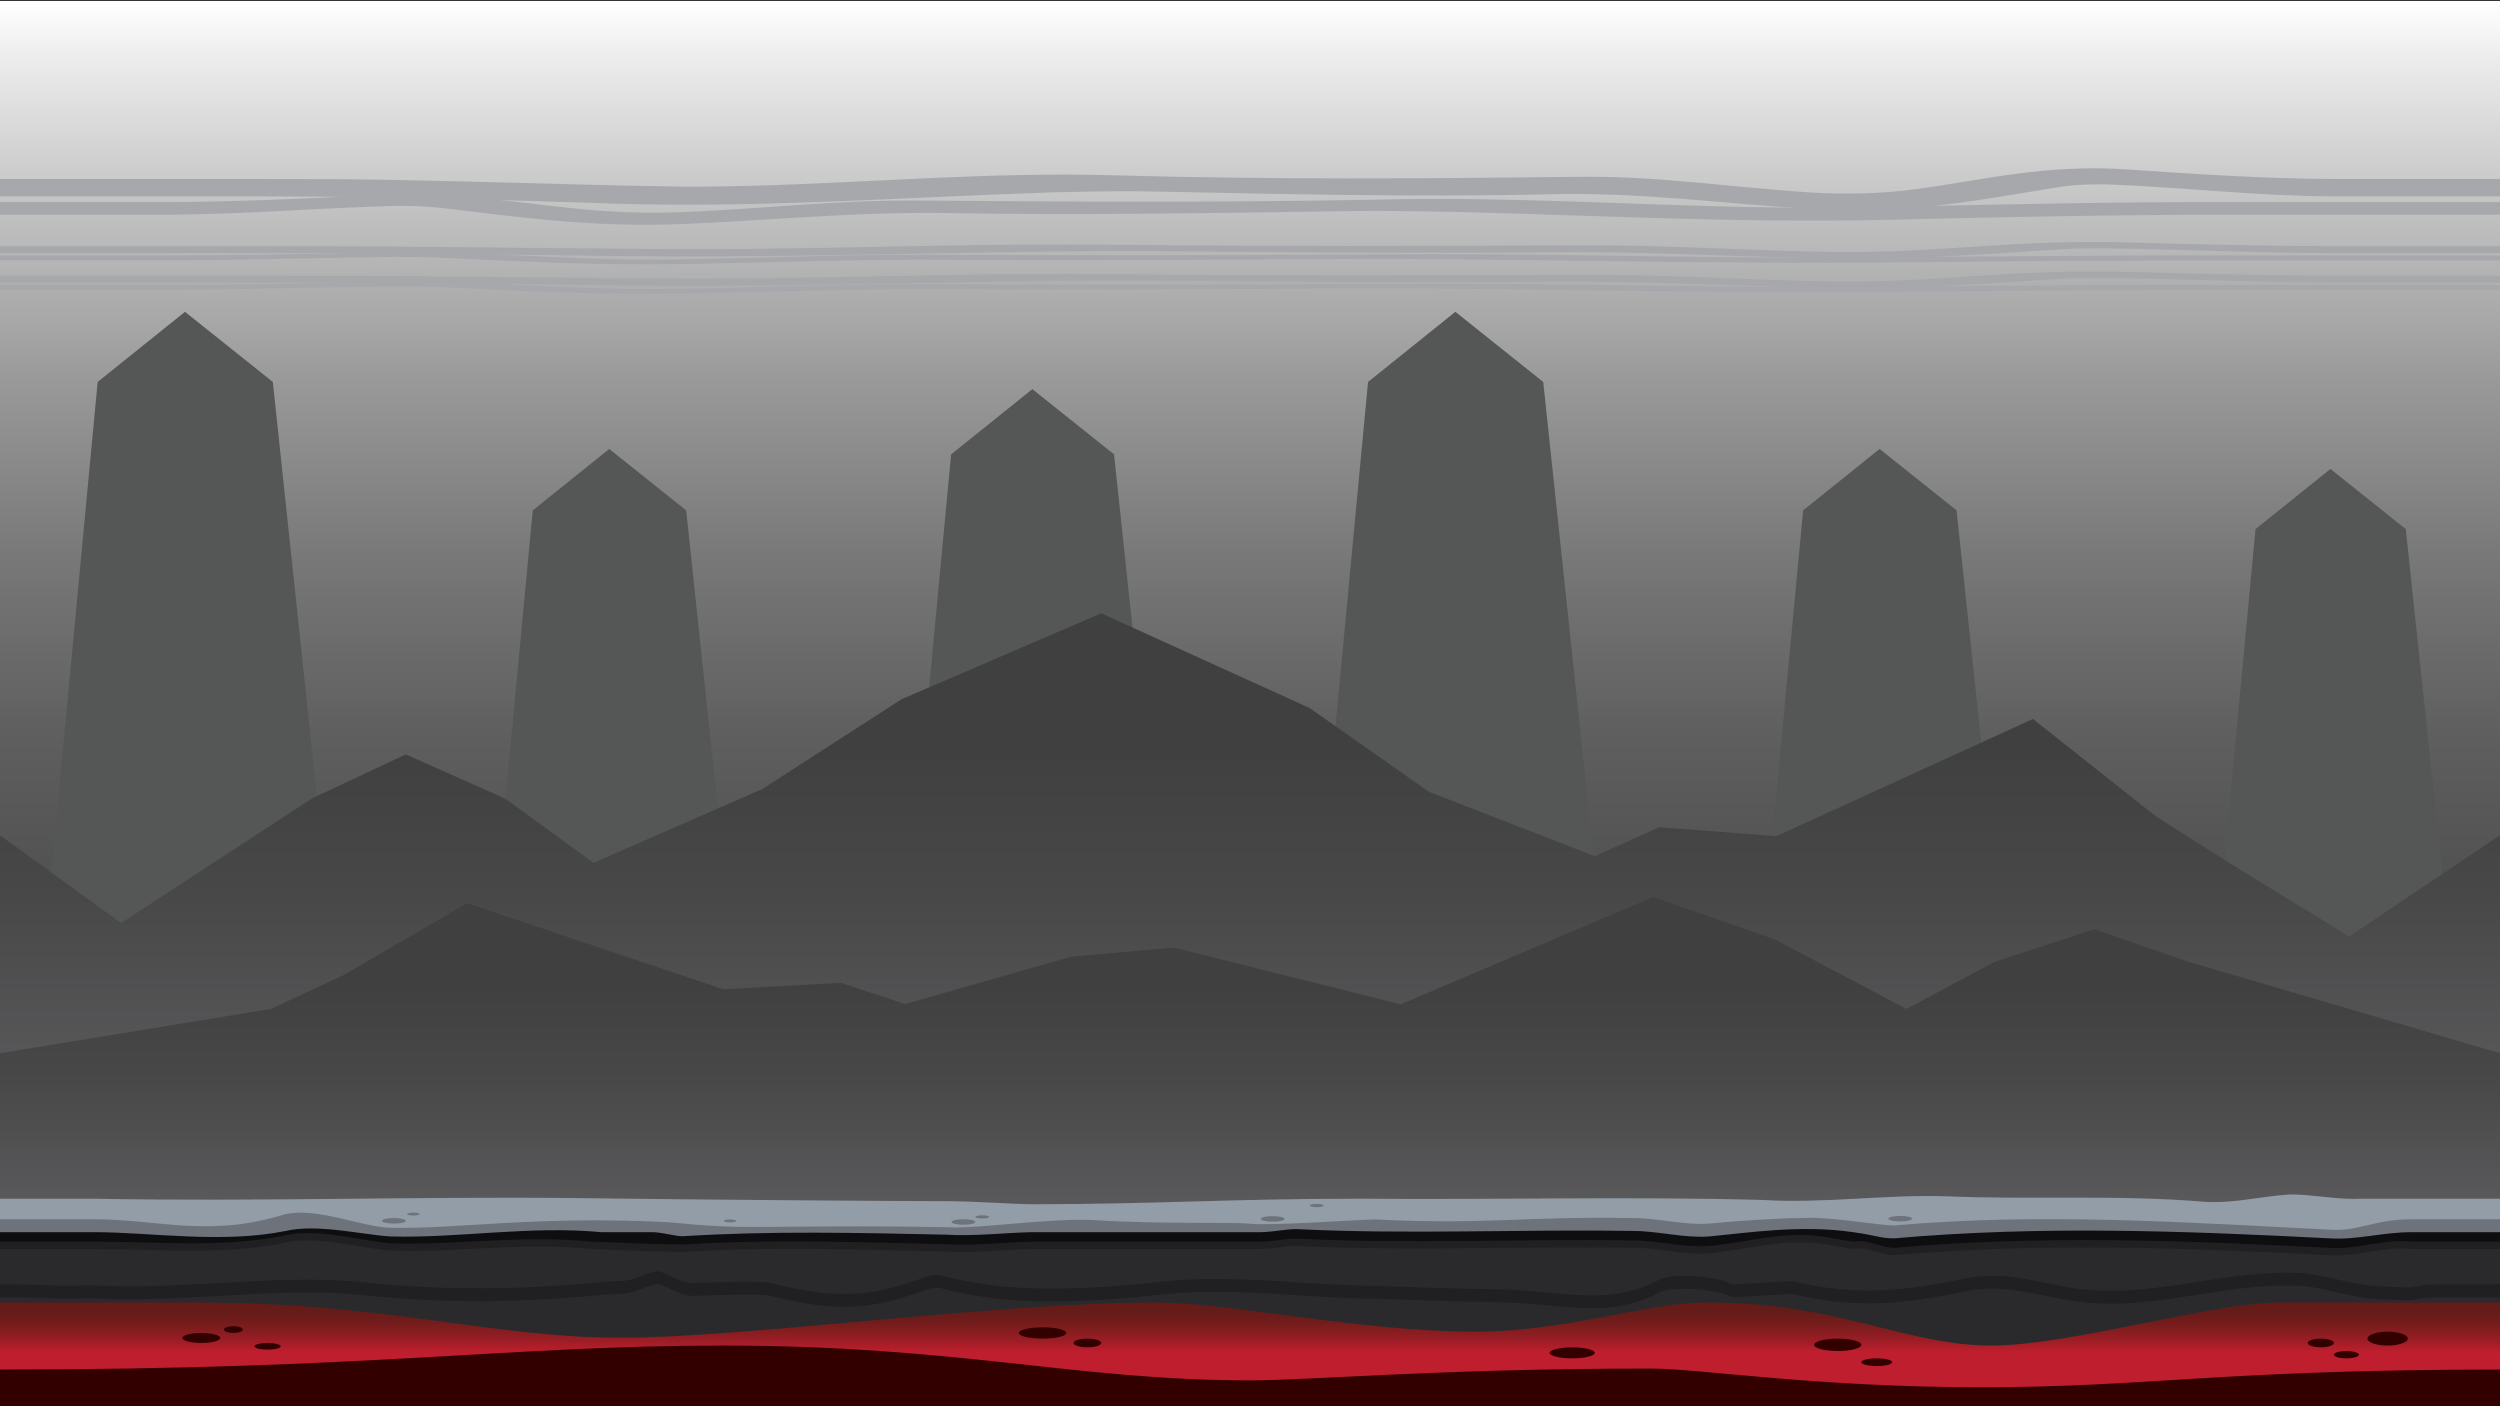 <svg xmlns="http://www.w3.org/2000/svg" xmlns:xlink="http://www.w3.org/1999/xlink" width="1920" height="1080" viewBox="0 0 1920 1080">
  <rect x="0" y="0" width="1920" height="1080" fill="#333333" stroke="none"/>
  <defs>
    <linearGradient id="a" x1="960" y1="1086.894" x2="960" y2="0.766" gradientUnits="userSpaceOnUse">
      <stop offset="0.048" stop-color="#404041"/>
      <stop offset="0.213" stop-color="#434344"/>
      <stop offset="0.352" stop-color="#4e4e4f"/>
      <stop offset="0.483" stop-color="#5f5f60"/>
      <stop offset="0.607" stop-color="#787879"/>
      <stop offset="0.728" stop-color="#989898"/>
      <stop offset="0.845" stop-color="#bfbfbf"/>
      <stop offset="0.959" stop-color="#ececed"/>
      <stop offset="1" stop-color="#fff"/>
    </linearGradient>
    <linearGradient id="b" x1="960" y1="1086.894" x2="960" y2="471.012" gradientUnits="userSpaceOnUse">
      <stop offset="0" stop-color="#808184"/>
      <stop offset="0.35" stop-color="#5e5e60"/>
      <stop offset="0.645" stop-color="#484849"/>
      <stop offset="0.83" stop-color="#404041"/>
    </linearGradient>
    <linearGradient id="c" x1="-8205.525" y1="1086.894" x2="-8205.525" y2="688.93" gradientTransform="matrix(-1, 0, 0, 1, -7245.525, 0)" xlink:href="#b"/>
    <linearGradient id="d" x1="960" y1="1086.894" x2="960" y2="1000.324" gradientUnits="userSpaceOnUse">
      <stop offset="0.564" stop-color="#be1e2d"/>
      <stop offset="0.666" stop-color="#9b1d25"/>
      <stop offset="0.774" stop-color="#7e1d1e"/>
      <stop offset="0.867" stop-color="#6b1c1a"/>
      <stop offset="0.933" stop-color="#651c18"/>
    </linearGradient>
  </defs>
  <g>
    <g>
      <rect y="0.766" width="1920" height="1086.128" fill="url(#a)"/>
      <g>
        <path d="M1920,150.845h-90.975q-17.322,0-37.515-.015c-58.6-.265-113.907-6.96-172.97-9.191-14.062-.279-27.187.278-38.437,2.231-59.063,9.485-115.313,21.2-187.5,16.738-70.313-4.184-132.188-13.112-202.5-11.437-105,2.51-208.125-.279-312.188-2.232-23.437-.279-46.875.279-70.312.837-112.5,3.626-221.25,11.995-334.688,8.648-85.312-2.79-168.75-5.3-253.363-5.51q-25.329-.073-48.1-.069H0v-13.39H171.454q22.778.013,48.077.058c102.447-.338,202.759,4.4,304.009,5.8,16.875.279,34.688-.279,51.563-.557,94.687-2.511,185.625-10.88,281.25-8.09,120.937,3.347,238.125,2.51,358.125,1.116,60.937-.558,114.375,8.089,175.312,12,28.125,1.674,55.313,1.116,81.563-2.511,52.5-6.974,99.375-19.527,163.125-15.063,53.437,3.626,104.062,6.973,157.036,7.253H1920Z" fill="#a6a8ab"/>
        <path d="M0,164.869H90.975c11.547,0,24.074,0,37.516-.01,58.594-.191,113.906-5.016,172.969-6.625a285.134,285.134,0,0,1,38.437,1.609c59.063,6.837,115.313,15.283,187.5,12.065,70.313-3.017,132.188-9.452,202.5-8.245,105,1.81,208.125-.2,312.188-1.609,23.437-.2,46.875.2,70.312.6,112.5,2.614,221.25,8.648,334.687,6.234,85.313-2.011,168.751-3.821,253.364-3.971q25.329-.052,48.1-.051H1920v-9.652H1748.547q-22.781.009-48.078.042c-102.447-.243-202.759,3.175-304.009,4.18-16.875.2-34.688-.2-51.563-.4-94.687-1.809-185.625-7.842-281.25-5.831-120.937,2.413-238.125,1.81-358.125.8-60.937-.4-114.375,5.833-175.312,8.647a574.94,574.94,0,0,1-81.563-1.81c-52.5-5.027-99.375-14.076-163.125-10.859-53.437,2.613-104.062,5.028-157.036,5.229H0Z" fill="#a6a8ab"/>
      </g>
      <g>
        <path d="M1920,194.4h-90.975q-17.322,0-37.515-.006c-58.6-.105-113.907-2.761-172.97-3.646-14.062-.111-27.187.11-38.437.885-59.063,3.763-115.313,8.412-187.5,6.64-70.313-1.66-132.188-5.2-202.5-4.537-105,1-208.125-.111-312.188-.886-23.437-.11-46.875.112-70.312.333-112.5,1.438-221.25,4.759-334.688,3.43-85.312-1.106-168.75-2.1-253.363-2.185q-25.329-.03-48.1-.028H0v-5.312H171.454q22.778.006,48.077.023c102.447-.134,202.759,1.747,304.009,2.3,16.875.111,34.688-.111,51.563-.221,94.687-1,185.625-4.317,281.25-3.21,120.937,1.328,238.125,1,358.125.443,60.937-.221,114.375,3.209,175.312,4.759,28.125.664,55.313.442,81.563-1,52.5-2.767,99.375-7.747,163.125-5.977,53.437,1.439,104.062,2.767,157.036,2.878H1920Z" fill="#a6a8ab"/>
        <path d="M0,199.959H90.975c11.547,0,24.074,0,37.516,0,58.594-.075,113.906-1.99,172.969-2.628,14.062-.081,27.187.08,38.437.638,59.063,2.712,115.313,6.063,187.5,4.786,70.313-1.2,132.188-3.749,202.5-3.27,105,.717,208.125-.08,312.188-.639,23.437-.079,46.875.08,70.312.24,112.5,1.037,221.25,3.43,334.687,2.473,85.313-.8,168.751-1.516,253.364-1.576q25.329-.02,48.1-.02H1920V196.13H1748.547q-22.781,0-48.078.017c-102.447-.1-202.759,1.26-304.009,1.658-16.875.08-34.688-.079-51.563-.16-94.687-.718-185.625-3.111-281.25-2.313-120.937.957-238.125.718-358.125.319-60.937-.16-114.375,2.314-175.312,3.431-28.125.478-55.313.319-81.563-.718-52.5-2-99.375-5.585-163.125-4.309-53.437,1.037-104.062,2-157.036,2.075H0Z" fill="#a6a8ab"/>
      </g>
      <g>
        <path d="M1920,217.023h-90.975q-17.322,0-37.515-.006c-58.6-.1-113.907-2.761-172.97-3.646-14.062-.111-27.187.11-38.437.885-59.063,3.763-115.313,8.411-187.5,6.64-70.313-1.66-132.188-5.2-202.5-4.537-105,1-208.125-.111-312.188-.886-23.437-.11-46.875.111-70.312.333-112.5,1.438-221.25,4.758-334.688,3.43-85.312-1.106-168.75-2.1-253.363-2.185q-25.329-.03-48.1-.028H0v-5.312H171.454q22.778.006,48.077.023c102.447-.134,202.759,1.747,304.009,2.3,16.875.11,34.688-.111,51.563-.221,94.687-1,185.625-4.317,281.25-3.21,120.937,1.327,238.125,1,358.125.442,60.937-.221,114.375,3.21,175.312,4.76,28.125.664,55.313.442,81.563-1,52.5-2.768,99.375-7.748,163.125-5.977,53.437,1.438,104.062,2.767,157.036,2.878H1920Z" fill="#a6a8ab"/>
        <path d="M0,222.586H90.975c11.547,0,24.074,0,37.516,0,58.594-.075,113.906-1.99,172.969-2.628,14.062-.08,27.187.08,38.437.638,59.063,2.713,115.313,6.064,187.5,4.787,70.313-1.2,132.188-3.75,202.5-3.27,105,.717,208.125-.081,312.188-.639,23.437-.08,46.875.079,70.312.24,112.5,1.037,221.25,3.43,334.687,2.472,85.313-.8,168.751-1.516,253.364-1.576q25.329-.019,48.1-.02H1920v-3.829H1748.547q-22.781,0-48.078.018c-102.447-.1-202.759,1.259-304.009,1.658-16.875.079-34.688-.08-51.563-.16-94.687-.718-185.625-3.111-281.25-2.313-120.937.957-238.125.718-358.125.319-60.937-.16-114.375,2.313-175.312,3.431-28.125.478-55.313.318-81.563-.719-52.5-1.994-99.375-5.584-163.125-4.308-53.437,1.037-104.062,2-157.036,2.074H0Z" fill="#a6a8ab"/>
      </g>
    </g>
    <g>
      <polygon points="293.911 1086.894 0 1086.894 75 293.34 142.057 239.476 209.536 293.34 293.911 1086.894" fill="#555656"/>
      <polygon points="934.048 1086.894 660.734 1086.894 730.478 348.951 792.836 298.861 855.586 348.951 934.048 1086.894" fill="#555656"/>
      <polygon points="1269.564 1086.894 975.653 1086.894 1050.653 293.34 1117.71 239.476 1185.189 293.34 1269.564 1086.894" fill="#555656"/>
      <polygon points="1576.519 1086.894 1319.135 1086.894 1384.813 391.963 1443.537 344.792 1502.629 391.963 1576.519 1086.894" fill="#555656"/>
      <polygon points="600.865 1086.894 343.481 1086.894 409.159 391.963 467.883 344.792 526.976 391.963 600.865 1086.894" fill="#555656"/>
      <polygon points="1920 1086.894 1667.944 1086.894 1732.263 406.346 1789.771 360.152 1847.64 406.346 1920 1086.894" fill="#555656"/>
    </g>
    <path d="M1804.165,719.233l-92.3-56.61-56.016-35.571-94.6-74.893-196.895,89.994-90.008-6.807-49.557,22.183-127.425-49.454-91.446-64.245L845.728,471.012l-153.342,66-106.869,68.94-129.691,56.67-67.6-49.135-76.581-34.126L239.478,613.3l-146.5,95.575L0,641.485v445.409H1920V641.485Z" fill="url(#b)"/>
    <path d="M0,808.882v278.012H1920V808.882l-239.478-70.291-72.164-24.962-76.581,25.1-67.6,36.137L1362.6,721.236l-93.039-32.306-193.836,82.378L901.353,727.7l-78.719,7.049L695.21,771.116,645.654,754.8l-90.008,5.006-196.9-66.186-94.6,55.08-56.016,26.162Z" fill="url(#c)"/>
    <g>
      <rect y="951.848" width="1920" height="135.046" fill="#2a2a2c"/>
      <path d="M1852.727,943.484c-22.727-2.357-41.477,6.128-63.977,4.714-110.625-5.657-221.25-9.9-333.75,0-11.25,0-20.625-7.071-31.637-4.714-1.141,0-24.388-4.18-25.55-4.183-30.211-3.769-55.313,4.654-85.313,7.483-18.75,1.414-39.375-4.243-58.125-4.243-86.25-1.414-172.5,2.829-258.75-1.414-9.375,0-20.625,2.828-31.774,2.357H792.258c-21.633.471-44.133,3.3-66.633,1.886-67.5-1.415-135-2.829-202.5,1.414-5.625,0-13.125-2.829-20.826-3.281-1.117-.017-2.251-.019-3.386-.019H465.194q-1.664,0-3.34,0C406.875,938.3,352.5,948.2,300,946.784c-22.5-1.414-56.25-9.9-80.625-4.243-48.75,9.9-97.5-7.072-146.664.943H0v15.792H72.711c51.665,0,98.225,4.948,146.975-4.95,24.375-5.657,59.22,4.832,81.72,6.246,52.5,1.414,96.9-6.594,151.875-1.414,1.12.006,46.719,2.239,72.969,2.239,67.5-4.243,131.875-1.651,199.375-.237,22.5,1.415,45-1.414,66.633-1.884H963.851c11.149.47,22.4-2.358,31.774-2.358,86.25,4.242,172.5,0,258.75,1.414,18.75,0,39.375,5.657,58.125,4.243,30-2.829,55.1-11.252,85.313-7.483,1.162,0,24.409,4.184,25.55,4.184,11.012-2.358,20.387,4.713,31.637,4.713,112.5-9.9,223.125-5.657,333.75,0,22.5,1.414,41.25-7.071,63.977-4.713H1920V943.484h-67.273Z" fill="#202022"/>
      <path d="M1852.727,937.827c-22.727-2.358-41.477,6.128-63.977,4.714-110.625-5.657-221.25-9.9-333.75,0-11.25,0-20.625-7.072-31.637-4.714-1.141,0-24.388-4.18-25.55-4.184-30.211-3.768-55.313,4.655-85.313,7.484-18.75,1.414-39.375-4.243-58.125-4.243-86.25-1.415-172.5,2.828-258.75-1.415-9.375,0-20.625,2.829-31.774,2.358H792.258c-21.633.471-44.133,3.3-66.633,1.885-67.5-1.414-135-2.828-202.5,1.415-5.625,0-13.125-2.829-20.826-3.281-1.117-.018-2.251-.019-3.386-.019H465.194c-1.109,0-2.221,0-3.34-.006-54.979-5.18-109.354,4.72-161.854,3.306-22.5-1.415-56.25-9.9-80.625-4.243-48.75,9.9-97.5-7.071-146.664.943H0v15.791H72.711c51.665,0,98.225,4.95,146.975-4.949,24.375-5.658,59.22,4.832,81.72,6.247,52.5,1.414,96.9-6.6,151.875-1.415,1.12,0,46.719,2.239,72.969,2.239,67.5-4.243,131.875-1.65,199.375-.236,22.5,1.414,45-1.414,66.633-1.886H963.851c11.149.472,22.4-2.357,31.774-2.357,86.25,4.243,172.5,0,258.75,1.414,18.75,0,39.375,5.657,58.125,4.243,30-2.828,55.1-11.252,85.313-7.484,1.162,0,24.409,4.184,25.55,4.184,11.012-2.357,20.387,4.714,31.637,4.714,112.5-9.9,223.125-5.657,333.75,0,22.5,1.414,41.25-7.071,63.977-4.714H1920V937.827h-67.273Z" fill="#0e0e10"/>
      <path d="M1920,945.133h-67.273c-22.727-2.357-41.477,6.128-63.977,4.714-110.625-5.658-221.25-9.9-333.75,0-11.25,0-20.625-7.071-31.637-4.714-1.141,0-24.388-4.181-25.55-4.184-30.211-3.768-55.313,4.655-85.313,7.483-18.75,1.415-39.375-4.243-58.125-4.243-86.25-1.413-172.5,2.829-258.75-1.413-9.375,0-20.625,2.828-31.774,2.357H792.258c-21.633.471-44.133,3.3-66.633,1.885-67.5-1.414-135-2.829-202.5,1.414-5.625,0-13.125-2.828-20.826-3.281-1.117-.017-2.251-.018-3.386-.018H465.194c-1.109,0-2.221,0-3.34-.006-54.979-5.18-109.354,4.72-161.854,3.305-22.5-1.414-56.25-9.9-80.625-4.243-48.75,9.9-97.5-7.07-146.664.944H0V920.619H73.469c123.406,2.357,247.156-1.886,370.906-.471,103.125,1.414,258.75,2.357,281.563,2.357s53.438,2.358,66.562,2.358c93.034,0,153.532-4.244,248.176-4.244,1.288-.011,2.527-.022,3.823-.044,103,.987,206.126-1.842,309.251.987,46.875,2.829,93.75-4.243,140.625-2.829,65.625,2.829,131.25-1.414,198.75,4.243,22.5,1.415,43.125-4.243,65.625-5.657,18.75,0,35.625,4.243,55.1,3.3H1920Z" fill="#929da7"/>
      <path d="M1852.727,936.413c-29.993,0-40.54,9.429-63.04,8.015-110.624-5.659-222.187-13.2-334.687-3.3-11.25,0-45.231-5.951-64.922-5.834s-47.578,1.591-77.578,4.419c-18.75,1.415-39.375-4.243-58.125-4.243-86.25-1.414-112.266,5.3-198.516,1.061-9.375,0-80.625,4.95-94.687,3.359s-69.093.409-119.3-2.769c-33.508-2.121-91.249,6.836-113.749,5.422-67.5-1.414-118.126-.237-151.563-.237s-54.856-3.237-65.937-3.771c-102.813-4.95-160,5.775-212.5,4.36-22.5-1.414-55.312-15.91-79.688-10.253-57.656,18.032-97.266,3.772-145.726,3.772H0v9.9H72.711c42.836,0,97.914,8.957,146.664-.942C243.75,939.712,277.5,948.2,300,949.612c52.5,1.414,106.875-8.485,161.854-3.3q1.679.007,3.34,0h33.719c1.135,0,2.269,0,3.386.02,7.7.452,16.372,3.1,22,3.1,67.5-4.243,133.828-2.65,201.328-1.236,22.5,1.414,45-1.414,66.633-1.886H963.851c11.149.472,22.4-2.357,31.774-2.357,86.25,4.243,172.5,0,258.75,1.415,18.75,0,39.375,5.656,58.125,4.242,30-2.828,70.781-9.192,110.863-3.3,20.508,3.015,20.387,4.714,31.637,4.714,112.5-9.9,223.125-5.656,333.75,0,22.5,1.414,39.843-4.714,63.977-4.714H1920v-9.9h-67.273Z" fill="#6e727a"/>
      <path d="M1874.5,986.431h-2.678a71.319,71.319,0,0,0-13.632,1.123c-4.291.792-8.511,1.569-13.189,1.044q-5.979-.288-11.788-.567c-25.721.075-46.346-9.282-66.971-10.322-58.125-3.119-116.25,20.8-174.375,11.437-28.125-4.159-52.5-13.516-82.5-7.277-48.75,10.4-86.874,13.167-132.5,2.078-2.427-.591-45.624,3.12-47.5,2.08-11.25-6.238-44.376-7.973-53.751-3.813-41.25,21.833-73.749,9.011-124.374,7.972-26.25-.348-52.291-1.156-78.263-2.08q-6.495-.231-12.982-.471c-56.88-.568-113.13-8.886-163.755-3.688-61.875,6.239-116.25,10.4-172.5-4.158-1.875-1.04-8.691-.575-13.125,1.04-41.875,15.247-67.5,17.328-118.749,4.5-7.643-1.911-48.126-.345-59.376,0s-23.124-10.049-28.75-9.009c-18.75,5.2-14.375,7.623-37.535,7.9q-6.862.684-13.784,1.289c-55.306,4.843-111.556,5.716-171.181-.522-69.375-7.278-138.75,6.238-211.866,2.08q-4.7.258-9.386.357c-15.64.348-31.321-.993-47.483-.993H0v9.9H12.5c16.162,0,31.843,1.34,47.483.993q4.692-.1,9.386-.358c73.116,4.159,142.491-9.359,211.866-2.08,59.625,6.239,115.875,5.366,171.181.524q6.912-.6,13.784-1.29c23.16-.274,18.785-2.7,37.535-7.9,5.626-1.04,17.5,9.357,28.75,9.01s51.733-1.911,59.376,0c51.249,12.824,76.874,10.744,118.749-4.5,4.434-1.614,11.25-2.081,13.125-1.041,56.25,14.556,110.625,10.4,172.5,4.159,50.625-5.2,106.875,3.12,163.755,3.69q6.487.237,12.982.469c25.972.924,52.013,1.733,78.263,2.08,50.625,1.04,83.124,13.862,124.374-7.971,9.375-4.159,42.5-2.427,53.751,3.812,1.875,1.04,45.072-2.669,47.5-2.08,45.627,11.091,83.751,8.319,132.5-2.078,30-6.239,54.375,3.118,82.5,7.277,58.125,9.358,116.25-14.556,174.375-11.438,20.625,1.04,41.25,10.4,66.971,10.323q5.815.288,11.788.568c4.678.525,8.9-.254,13.189-1.044a71.319,71.319,0,0,1,13.632-1.123H1920v-9.9Z" fill="#202022"/>
      <path d="M311.642,937.591c0,1.171-4.094,2.121-9.14,2.121s-9.142-.95-9.142-2.121,4.091-2.122,9.142-2.122S311.642,936.42,311.642,937.591Z" fill="#6e727a"/>
      <path d="M322.306,932.4c0,.616-2.15,1.115-4.8,1.115s-4.807-.5-4.807-1.115,2.151-1.115,4.807-1.115S322.306,931.789,322.306,932.4Z" fill="#6e727a"/>
      <path d="M749.063,938.475c0,1.171-4.092,2.121-9.142,2.121s-9.139-.95-9.139-2.121,4.092-2.122,9.139-2.122S749.063,937.3,749.063,938.475Z" fill="#6e727a"/>
      <path d="M759.785,934.585c0,.684-2.387,1.239-5.332,1.239s-5.332-.555-5.332-1.239,2.388-1.237,5.332-1.237S759.785,933.9,759.785,934.585Z" fill="#6e727a"/>
      <path d="M986.563,936.117c0,1.172-4.092,2.122-9.141,2.122s-9.141-.95-9.141-2.122S972.375,934,977.422,934,986.563,934.946,986.563,936.117Z" fill="#6e727a"/>
      <path d="M1468.517,935.941c0,1.171-4.093,2.121-9.141,2.121s-9.141-.95-9.141-2.121,4.093-2.122,9.141-2.122S1468.517,934.77,1468.517,935.941Z" fill="#6e727a"/>
      <path d="M1016.583,925.864c0,.684-2.387,1.237-5.332,1.237s-5.332-.553-5.332-1.237,2.388-1.237,5.332-1.237S1016.583,925.181,1016.583,925.864Z" fill="#6e727a"/>
      <path d="M565.43,937.656c0,.615-2.15,1.113-4.8,1.113s-4.807-.5-4.807-1.113,2.152-1.116,4.807-1.116S565.43,937.04,565.43,937.656Z" fill="#6e727a"/>
    </g>
    <g>
      <path d="M1920,1086.894H0v-86.57H148.2c151.215,0,227.916,27.071,329.046,27.071,93.75,0,290.364-27.071,409.112-27.071,59.539,0,156.33,22.4,247.5,22.4,67.7,0,132.3-22.4,176.25-22.4,103.125,0,152.812,33.059,219.375,33.059,59.913,0,169.345-33.059,221.25-33.059H1920Z" fill="url(#d)"/>
      <path d="M1522.032,1065.4c-128.844,0-215.91-14.342-254.518-14.342-162.188,0-260.73,9.077-307.514,9.077-133.752,0-224.884-26.755-404.182-26.755-166,0-269.619,18.435-555.818,18.435v35.076H1920v-35.076C1705.573,1051.818,1650.877,1065.4,1522.032,1065.4Z" fill="#300"/>
      <ellipse cx="1833.697" cy="1028.052" rx="15.469" ry="5.33" fill="#300"/>
      <path d="M1811.665,1040.4c0,1.562-4.3,2.829-9.609,2.829s-9.609-1.267-9.609-2.829,4.3-2.829,9.609-2.829S1811.665,1038.838,1811.665,1040.4Z" fill="#300"/>
      <path d="M1792.447,1031.4c0,1.847-4.511,3.345-10.078,3.345s-10.079-1.5-10.079-3.345,4.513-3.346,10.079-3.346S1792.447,1029.55,1792.447,1031.4Z" fill="#300"/>
      <path d="M1429.478,1032.812c0,2.628-8.115,4.759-18.125,4.759s-18.125-2.131-18.125-4.759,8.115-4.76,18.125-4.76S1429.478,1030.183,1429.478,1032.812Z" fill="#300"/>
      <path d="M1453.228,1046.175c0,1.628-5.316,2.946-11.875,2.946s-11.875-1.318-11.875-2.946,5.317-2.946,11.875-2.946S1453.228,1044.547,1453.228,1046.175Z" fill="#300"/>
      <ellipse cx="1207.447" cy="1038.986" rx="17.344" ry="4.243" fill="#300"/>
      <path d="M818.943,1023.711c0,2.4-8.185,4.341-18.281,4.341s-18.28-1.943-18.28-4.341,8.184-4.341,18.28-4.341S818.943,1021.314,818.943,1023.711Z" fill="#300"/>
      <ellipse cx="835.103" cy="1031.398" rx="10.625" ry="3.346" fill="#300"/>
      <path d="M169.165,1027.555c0,2.122-6.5,3.843-14.531,3.843s-14.531-1.721-14.531-3.843,6.506-3.844,14.531-3.844S169.165,1025.432,169.165,1027.555Z" fill="#300"/>
      <path d="M186.509,1021.1c0,1.445-3.252,2.616-7.265,2.616s-7.266-1.171-7.266-2.616,3.253-2.616,7.266-2.616S186.509,1019.651,186.509,1021.1Z" fill="#300"/>
      <path d="M215.572,1033.955c0,1.411-4.512,2.556-10.078,2.556s-10.079-1.145-10.079-2.556,4.513-2.557,10.079-2.557S215.572,1032.543,215.572,1033.955Z" fill="#300"/>
    </g>
  </g>
</svg>
